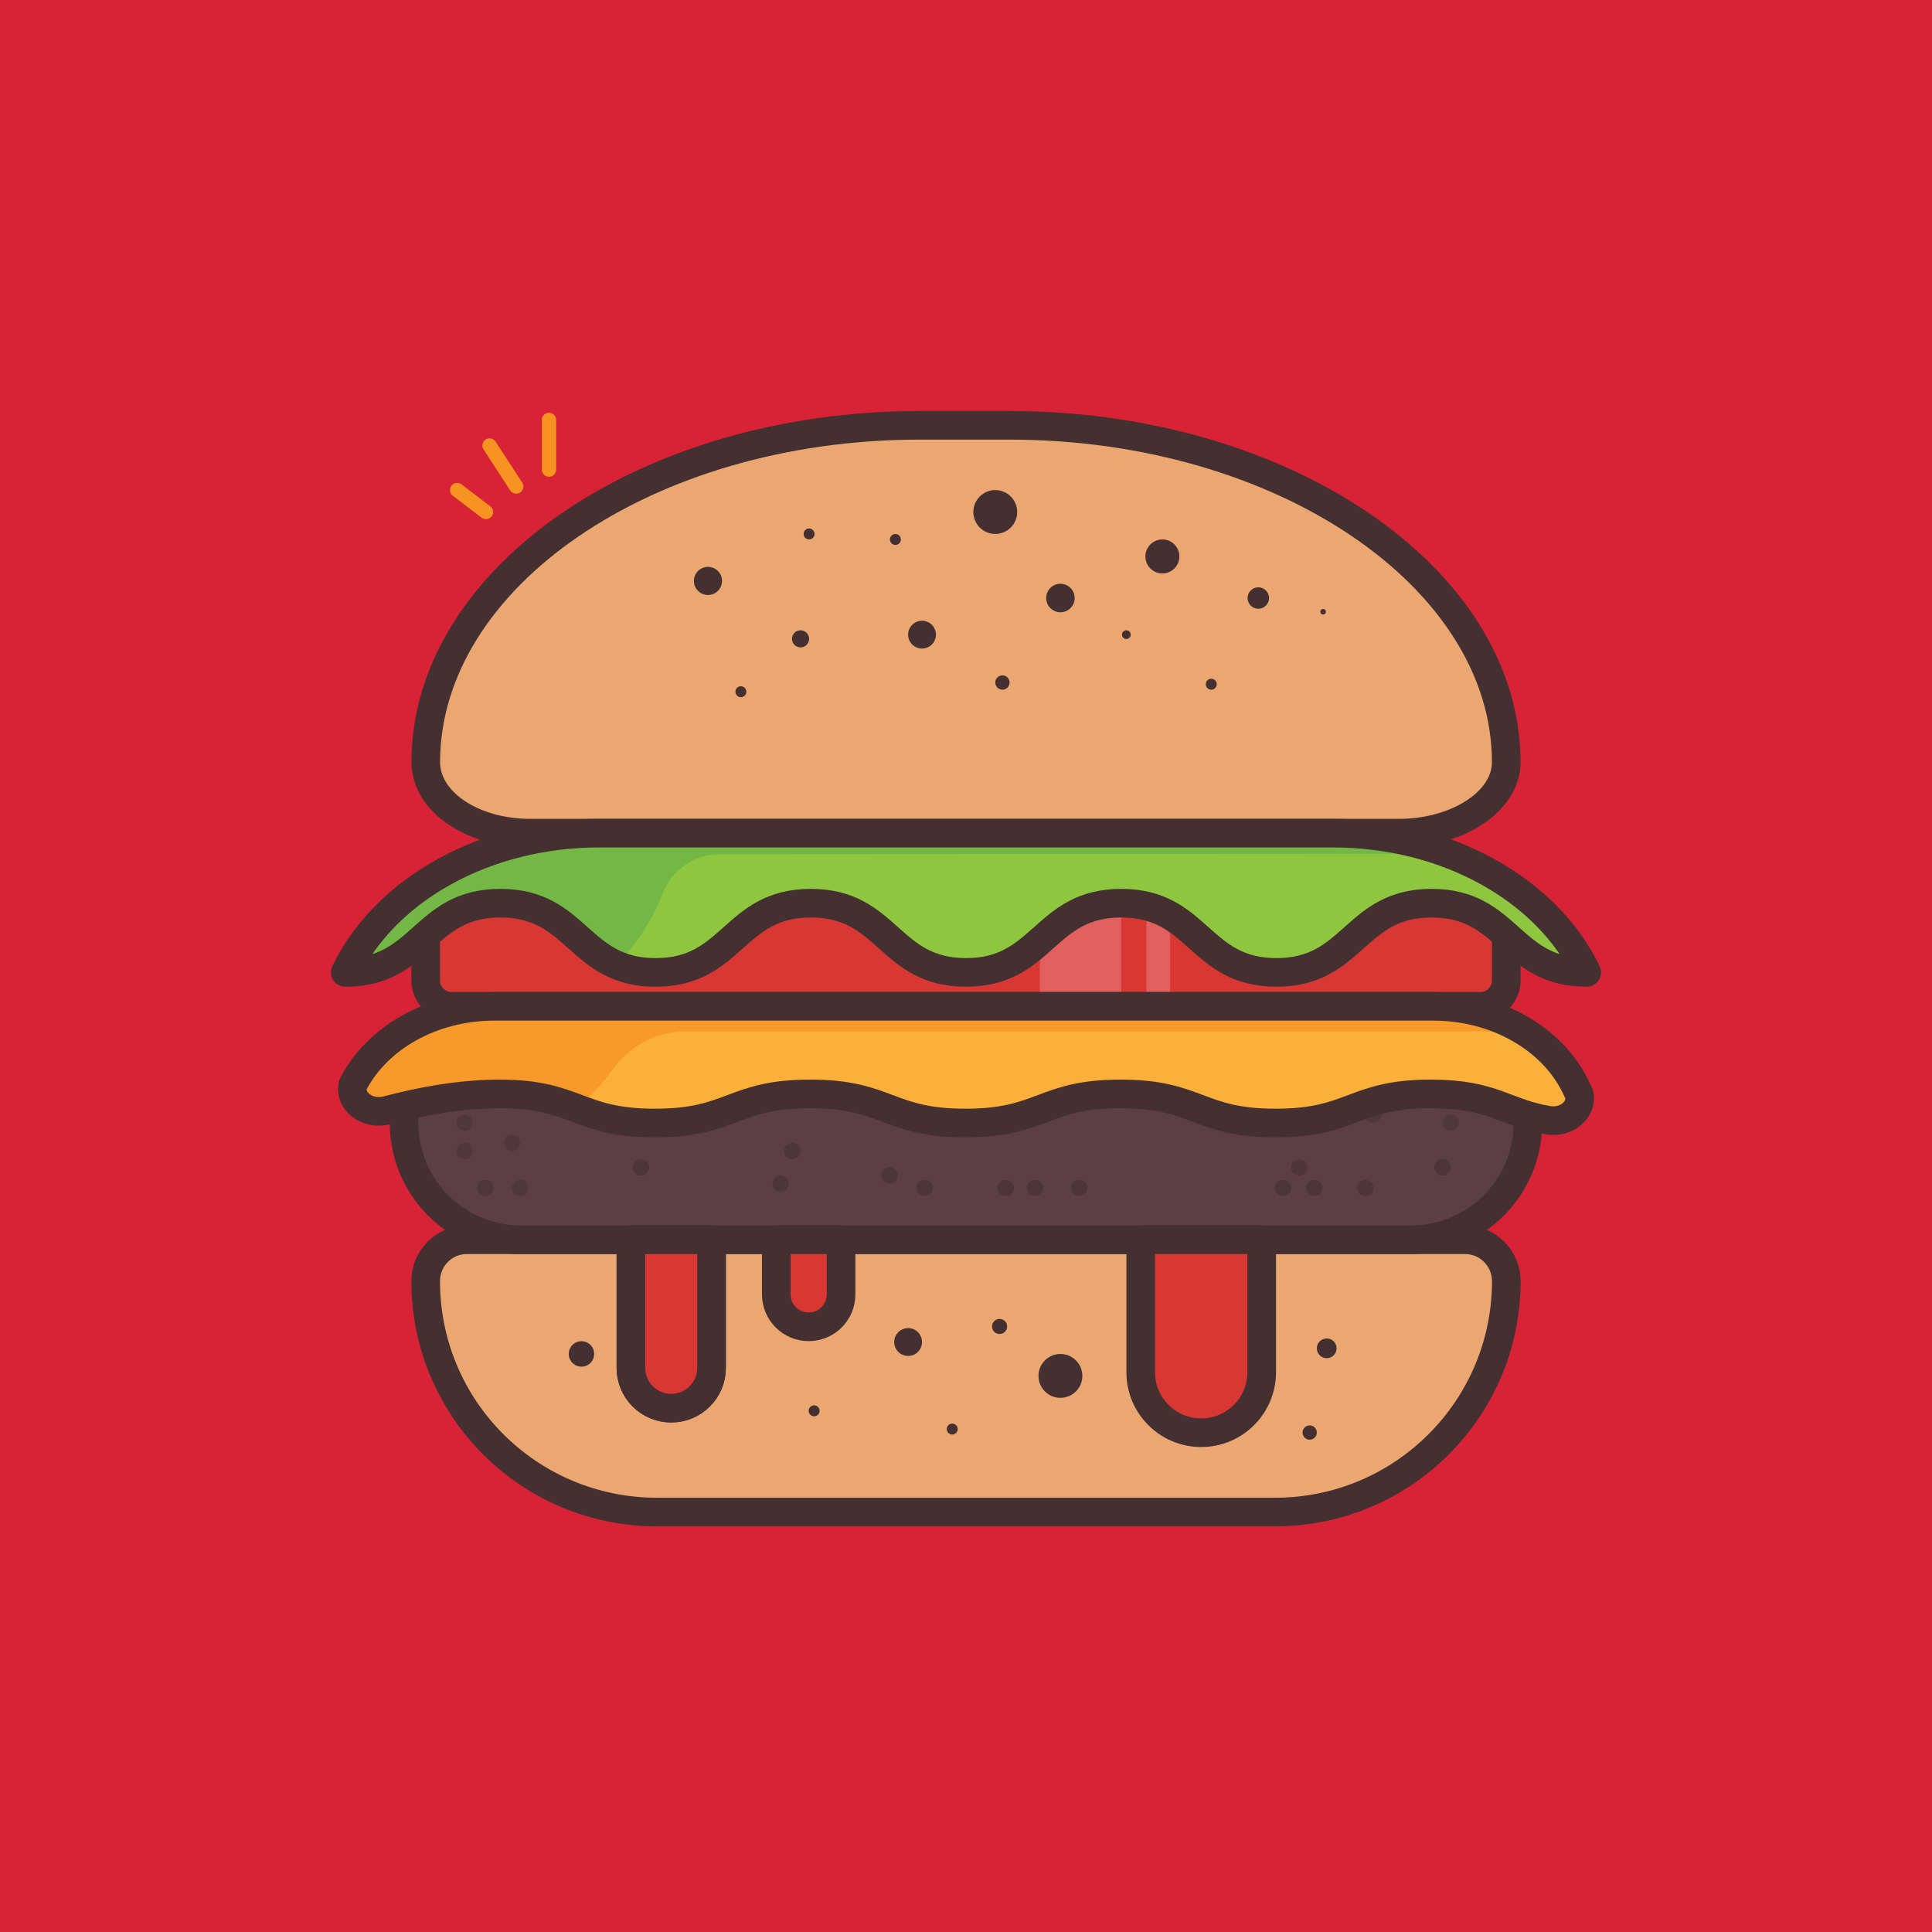 <?xml version="1.0" encoding="utf-8"?>
<!-- Generator: Adobe Illustrator 26.5.0, SVG Export Plug-In . SVG Version: 6.00 Build 0)  -->
<svg version="1.1" id="Camada_1" xmlns="http://www.w3.org/2000/svg" x="0px"
     y="0px"
     viewBox="0 0 540 540" style="enable-background:new 0 0 540 540;" xml:space="preserve">
<style type="text/css">
	.st0{fill:#D82336;}
	.st1{fill:#EAA772;}
	.st2{opacity:0.25;}
	.st3{fill:none;stroke:#443030;stroke-width:8;stroke-linecap:round;stroke-linejoin:round;stroke-miterlimit:10;}
	.st4{opacity:0.3;}
	.st5{fill:#5C3F41;}
	.st6{opacity:0.6;}
	.st7{fill:#443030;}
	.st8{opacity:0.15;}
	.st9{fill:#D93734;}
	.st10{opacity:0.3;fill:#D93734;}
	.st11{opacity:0.2;fill:#FFFFFF;}
	.st12{fill:#8EC73F;}
	.st13{fill:#73B744;}
	.st14{fill:#FBB03C;}
	.st15{fill:#F89A2B;}
	.st16{fill:none;stroke:#F79421;stroke-width:4;stroke-linecap:round;stroke-linejoin:round;stroke-miterlimit:10;}
</style>
    <rect id="XMLID_3_" class="st0" width="540" height="540"/>
    <g>
	<g id="XMLID_96_">
		<path id="XMLID_13_" class="st1" d="M356.38,422.62H183.62c-35.7,0-64.64-28.83-64.64-64.53v-0.05c0-6.34,5.14-11.53,11.48-11.53
			h279.08c6.34,0,11.48,5.25,11.48,11.58v-0.05C421.01,393.74,392.08,422.62,356.38,422.62z"/>
        <g id="XMLID_98_" class="st2">
			<path id="XMLID_72_" class="st1" d="M184,358.1v-0.05c0-6.34,5.14-11.53,11.48-11.53h-65.02c-6.34,0-11.48,5.19-11.48,11.53v0.05
				c0,35.7,28.94,64.53,64.64,64.53h65.02C212.94,422.62,184,393.79,184,358.1z"/>
            <path id="XMLID_102_" class="st1" d="M119.25,358.68h301.5c-1.13-6.03-5.71-10.62-11.2-10.62H130.46
				C124.95,348.06,120.36,352.63,119.25,358.68z"/>
		</g>
	</g>
        <path id="XMLID_2_" class="st3" d="M356.38,422.62H183.62c-35.7,0-64.64-28.83-64.64-64.53v-0.05c0-6.34,5.14-11.53,11.48-11.53
		h279.08c6.34,0,11.48,5.25,11.48,11.58v-0.05C421.01,393.74,392.08,422.62,356.38,422.62z"/>
        <g id="XMLID_70_">
		<path id="XMLID_11_" class="st1" d="M282.05,118.87h-24.92c-76.52,0-138.13,42.72-138.13,94.24v-0.12
			c0,11.05,12.88,19.89,29.3,19.89h242.58c16.42,0,30.12-8.8,30.12-19.86v0.02C421,161.51,358.57,118.87,282.05,118.87z"/>
            <path id="XMLID_71_" class="st1" d="M282.05,118.87h-24.92c-76.52,0-138.13,42.72-138.13,94.24v-0.12
			c0,11.05,12.88,19.89,29.3,19.89h242.58c16.42,0,30.12-8.8,30.12-19.86v0.02C421,161.51,358.57,118.87,282.05,118.87z"/>
            <g id="XMLID_77_" class="st4">
			<path id="XMLID_78_" class="st1" d="M119,213.1c0-0.03,0-0.05,0-0.08c0-0.01,0-0.03,0-0.04V213.1z"/>
                <path id="XMLID_79_" class="st1" d="M302.41,119.89c-6.65-0.67-13.44-1.02-20.36-1.02h-24.92c-76.48,0-138.06,42.68-138.13,94.16
				c0.03,11.03,12.9,19.84,29.3,19.84h39.31v-16.9C196.93,164.83,237.73,126.53,302.41,119.89z"/>
		</g>
            <path id="XMLID_12_" class="st3" d="M282.05,118.87h-24.92c-76.52,0-138.13,42.72-138.13,94.24v-0.12
			c0,11.05,12.88,19.89,29.3,19.89h242.58c16.42,0,30.12-8.8,30.12-19.86v0.02C421,161.51,358.57,118.87,282.05,118.87z"/>
	</g>
        <g id="XMLID_46_">
		<path id="XMLID_15_" class="st5" d="M427.05,313.89c0,18.01-14.6,32.62-32.62,32.62H145.56c-18.01,0-32.62-14.6-32.62-32.62v0
			c0-18.01,14.6-32.62,32.62-32.62h248.87C412.45,281.27,427.05,295.88,427.05,313.89L427.05,313.89z"/>
            <g id="XMLID_49_" class="st6">
			<circle id="XMLID_48_" class="st7" cx="129.88" cy="321.72" r="2.28"/>
                <circle id="XMLID_50_" class="st7" cx="145.37" cy="332.05" r="2.28"/>
                <circle id="XMLID_51_" class="st7" cx="135.65" cy="332.05" r="2.28"/>
                <circle id="XMLID_54_" class="st7" cx="129.88" cy="313.82" r="2.28"/>
                <circle id="XMLID_53_" class="st7" cx="143.09" cy="319.44" r="2.28"/>
                <circle id="XMLID_68_" class="st7" cx="179.15" cy="326.28" r="2.28"/>
                <circle id="XMLID_69_" class="st7" cx="221.42" cy="321.72" r="2.28"/>
                <circle id="XMLID_52_" class="st7" cx="381.61" cy="332.05" r="2.28"/>
                <circle id="XMLID_56_" class="st7" cx="367.4" cy="332.05" r="2.28"/>
                <circle id="XMLID_57_" class="st7" cx="358.6" cy="332.05" r="2.28"/>
                <circle id="XMLID_58_" class="st7" cx="363.16" cy="326.28" r="2.28"/>
                <circle id="XMLID_59_" class="st7" cx="405.48" cy="313.82" r="2.28"/>
                <circle id="XMLID_60_" class="st7" cx="403.2" cy="326.28" r="2.28"/>
                <circle id="XMLID_61_" class="st7" cx="383.89" cy="311.54" r="2.28"/>
                <circle id="XMLID_62_" class="st7" cx="301.62" cy="332.05" r="2.28"/>
                <circle id="XMLID_63_" class="st7" cx="281.13" cy="332.05" r="2.28"/>
                <circle id="XMLID_64_" class="st7" cx="289.23" cy="332.05" r="2.28"/>
                <circle id="XMLID_65_" class="st7" cx="258.42" cy="332.05" r="2.28"/>
                <circle id="XMLID_66_" class="st7" cx="248.62" cy="328.56" r="2.28"/>
                <circle id="XMLID_67_" class="st7" cx="218.17" cy="330.84" r="2.28"/>
		</g>
            <g id="XMLID_94_" class="st8">
			<path id="XMLID_73_" class="st5" d="M176.34,328.89v-29.99c0-9.73,7.89-17.62,17.62-17.62h-48.39
				c-18.02,0-32.62,14.6-32.62,32.62v0c0,18.02,14.6,32.62,32.62,32.62h48.39C184.23,346.51,176.34,338.62,176.34,328.89z"/>
                <path id="XMLID_99_" class="st5" d="M394.44,286.27H145.56c-18.02,0-32.62,14.6-32.62,32.62v0c0,0.47,0.02,0.94,0.04,1.41
				c7.3-1.77,17.02-3.55,26.65-3.55c9.76,0,14.33,1.71,19.61,3.69c5.57,2.08,11.89,4.45,23.82,4.45c11.93,0,18.23-2.36,23.8-4.45
				c5.27-1.98,9.82-3.69,19.58-3.69s14.31,1.71,19.58,3.69c5.56,2.08,11.86,4.45,23.8,4.45c11.93,0,18.23-2.36,23.79-4.45
				c5.27-1.98,9.82-3.68,19.58-3.68c9.75,0,14.3,1.71,19.57,3.68c5.56,2.09,11.86,4.45,23.79,4.45c11.93,0,18.23-2.36,23.78-4.45
				c5.26-1.98,9.81-3.68,19.56-3.68c9.7,0,14.17,1.69,19.35,3.66c2.23,0.84,4.66,1.76,7.56,2.54c0.17-1.33,0.26-2.68,0.26-4.06v0
				C427.05,300.88,412.45,286.27,394.44,286.27z"/>
		</g>
            <path id="XMLID_5_" class="st3" d="M427.05,313.89c0,18.01-14.6,32.62-32.62,32.62H145.56c-18.01,0-32.62-14.6-32.62-32.62v0
			c0-18.01,14.6-32.62,32.62-32.62h248.87C412.45,281.27,427.05,295.88,427.05,313.89L427.05,313.89z"/>
	</g>
        <g id="XMLID_44_">
		<path id="XMLID_16_" class="st9" d="M421.01,274.02c0,4-3.25,7.25-7.25,7.25H126.23c-4,0-7.25-3.25-7.25-7.25v-16.91
			c0-4,3.25-7.25,7.25-7.25h287.53c4,0,7.25,3.25,7.25,7.25V274.02z"/>
            <path id="XMLID_55_" class="st9" d="M421.01,274.02c0,4-3.25,7.25-7.25,7.25H126.23c-4,0-7.25-3.25-7.25-7.25v-16.91
			c0-4,3.25-7.25,7.25-7.25h287.53c4,0,7.25,3.25,7.25,7.25V274.02z"/>
            <path id="XMLID_75_" class="st10" d="M173.88,274.02v-16.91c0-4,3.25-7.25,7.25-7.25h-54.89c-4,0-7.25,3.25-7.25,7.25v16.91
			c0,4,3.25,7.25,7.25,7.25h54.89C177.12,281.27,173.88,278.03,173.88,274.02z"/>
            <rect id="XMLID_45_" x="290.66" y="249.86" class="st11" width="22.73" height="31.41"/>
            <rect id="XMLID_47_" x="320.43" y="249.86" class="st11" width="6.62" height="31.41"/>
            <path id="XMLID_7_" class="st3" d="M421.01,274.02c0,4-3.25,7.25-7.25,7.25H126.23c-4,0-7.25-3.25-7.25-7.25v-16.91
			c0-4,3.25-7.25,7.25-7.25h287.53c4,0,7.25,3.25,7.25,7.25V274.02z"/>
	</g>
        <g id="XMLID_74_">
		<path id="XMLID_14_" class="st12" d="M96.49,271.79L96.49,271.79c11.31-23.45,39.47-38.92,70.86-38.92h205.3
			c31.39,0,59.55,15.47,70.86,38.91v0c-21.69,0-21.69-19.34-43.37-19.34c-21.69,0-21.69,19.35-43.37,19.35
			c-21.69,0-21.69-19.35-43.38-19.35c-21.69,0-21.69,19.35-43.38,19.35c-21.69,0-21.69-19.35-43.38-19.35
			c-21.69,0-21.69,19.35-43.38,19.35c-21.69,0-21.69-19.35-43.38-19.35S118.18,271.79,96.49,271.79z"/>
            <path id="XMLID_80_" class="st13" d="M404.11,238.62c-11.97-6.14-16.6-5.75-31.46-5.75h-183.6h-5.03h-16.67
			c-31.39,0-59.55,15.47-70.86,38.91v0.01c21.69,0,21.69-19.35,43.38-19.35c13.9,0,25.03,11.59,32.54,17.3l2.36-2.71
			c4.48-5.14,8-10.98,10.44-17.25c2.57-6.62,8.86-11.04,15.96-11.04L404.11,238.62z"/>
            <path id="XMLID_8_" class="st3" d="M96.49,271.79L96.49,271.79c11.31-23.45,39.47-38.92,70.86-38.92h205.3
			c31.39,0,59.55,15.47,70.86,38.91v0c-21.69,0-21.69-19.34-43.37-19.34c-21.69,0-21.69,19.35-43.37,19.35
			c-21.69,0-21.69-19.35-43.38-19.35c-21.69,0-21.69,19.35-43.38,19.35c-21.69,0-21.69-19.35-43.38-19.35
			c-21.69,0-21.69,19.35-43.38,19.35c-21.69,0-21.69-19.35-43.38-19.35S118.18,271.79,96.49,271.79z"/>
	</g>
        <g id="XMLID_76_">
		<path id="XMLID_9_" class="st14" d="M98.61,303.24c-1.04,4.64,4.19,8.52,9.55,7.09c8.29-2.21,19.89-4.58,31.47-4.58
			c21.69,0,21.74,8.14,43.43,8.14c21.69,0,21.69-8.14,43.38-8.14c21.69,0,21.69,8.14,43.38,8.14c21.69,0,21.68-8.14,43.37-8.14
			c21.69,0,21.67,8.14,43.36,8.14c21.69,0,21.66-8.14,43.34-8.14c17.52,0,20.64,5.31,32.79,7.35c5.14,0.86,9.68-2.95,8.71-7.28
			l-0.91-1.9c-6.54-13.68-22.31-22.65-39.84-22.65H138.12C120.91,281.27,105.36,289.92,98.61,303.24L98.61,303.24z"/>
            <path id="XMLID_81_" class="st15" d="M426.02,288.29c-7.21-4.45-16.04-7.02-25.38-7.02H188.48h-7.35h-6.4h-36.61
			c-17.22,0-32.77,8.65-39.51,21.97h0c-1.04,4.64,4.19,8.52,9.55,7.09c8.29-2.21,19.89-4.58,31.47-4.58
			c10.58,0,16.01,1.93,21.31,3.92l2.03-1.59c2.79-2.19,5.95-5.98,8.69-9.66c4.73-6.36,12.16-10.13,20.08-10.13H426.02z"/>
            <path id="XMLID_6_" class="st3" d="M98.61,303.24c-1.04,4.64,4.19,8.52,9.55,7.09c8.29-2.21,19.89-4.58,31.47-4.58
			c21.69,0,21.74,8.14,43.43,8.14c21.69,0,21.69-8.14,43.38-8.14c21.69,0,21.69,8.14,43.38,8.14c21.69,0,21.68-8.14,43.37-8.14
			c21.69,0,21.67,8.14,43.36,8.14c21.69,0,21.66-8.14,43.34-8.14c17.52,0,20.64,5.31,32.79,7.35c5.14,0.86,9.68-2.95,8.71-7.28
			l-0.91-1.9c-6.54-13.68-22.31-22.65-39.84-22.65H138.12C120.91,281.27,105.36,289.92,98.61,303.24L98.61,303.24z"/>
	</g>
        <path id="XMLID_17_" class="st3" d="M187.61,393.59L187.61,393.59c-6.22,0-11.27-5.05-11.27-11.27v-35.81h22.54v35.81
		C198.88,388.55,193.83,393.59,187.61,393.59z"/>
        <path id="XMLID_10_" class="st9" d="M187.61,393.59L187.61,393.59c-6.22,0-11.27-5.05-11.27-11.27v-35.81h22.54v35.81
		C198.88,388.55,193.83,393.59,187.61,393.59z"/>
        <path id="XMLID_20_" class="st9" d="M226.03,370.85L226.03,370.85c-5,0-9.05-4.05-9.05-9.05v-15.29h18.1v15.29
		C235.08,366.8,231.03,370.85,226.03,370.85z"/>
        <path id="XMLID_19_" class="st3" d="M226.03,370.85L226.03,370.85c-5,0-9.05-4.05-9.05-9.05v-15.29h18.1v15.29
		C235.08,366.8,231.03,370.85,226.03,370.85z"/>
        <path id="XMLID_18_" class="st3" d="M187.61,393.59L187.61,393.59c-6.22,0-11.27-5.05-11.27-11.27v-35.81h22.54v35.81
		C198.88,388.55,193.83,393.59,187.61,393.59z"/>
        <path id="XMLID_22_" class="st9" d="M335.74,400.45L335.74,400.45c-9.34,0-16.91-7.57-16.91-16.91v-37.03h33.82v37.03
		C352.65,392.88,345.08,400.45,335.74,400.45z"/>
        <path id="XMLID_21_" class="st3" d="M335.74,400.45L335.74,400.45c-9.34,0-16.91-7.57-16.91-16.91v-37.03h33.82v37.03
		C352.65,392.88,345.08,400.45,335.74,400.45z"/>
        <g>
		<circle id="XMLID_42_" class="st7" cx="162.52" cy="378.43" r="3.55"/>
            <circle id="XMLID_41_" class="st7" cx="366.06" cy="400.4" r="2"/>
            <circle id="XMLID_40_" class="st7" cx="266.15" cy="399.43" r="1.53"/>
            <circle id="XMLID_39_" class="st7" cx="253.82" cy="375.1" r="3.89"/>
            <circle id="XMLID_37_" class="st7" cx="227.56" cy="394.33" r="1.53"/>
            <circle id="XMLID_38_" class="st7" cx="296.39" cy="384.57" r="6.13"/>
            <circle id="XMLID_103_" class="st7" cx="370.82" cy="376.86" r="2.76"/>
            <circle id="XMLID_101_" class="st7" cx="279.39" cy="370.75" r="2.11"/>
	</g>
        <g id="XMLID_24_">
		<circle id="XMLID_23_" class="st7" cx="197.88" cy="162.37" r="3.93"/>
            <circle id="XMLID_25_" class="st7" cx="257.71" cy="177.39" r="3.89"/>
            <circle id="XMLID_34_" class="st7" cx="280.18" cy="190.77" r="2"/>
            <circle id="XMLID_33_" class="st7" cx="351.7" cy="167.15" r="3"/>
            <circle id="XMLID_43_" class="st7" cx="278.18" cy="143.11" r="6.13"/>
            <circle id="XMLID_30_" class="st7" cx="324.89" cy="155.53" r="4.75"/>
            <circle id="XMLID_31_" class="st7" cx="223.75" cy="178.56" r="2.39"/>
            <circle id="XMLID_27_" class="st7" cx="296.39" cy="167.15" r="3.98"/>
            <circle id="XMLID_26_" class="st7" cx="250.27" cy="150.78" r="1.53"/>
            <circle id="XMLID_32_" class="st7" cx="207.08" cy="193.34" r="1.53"/>
            <circle id="XMLID_36_" class="st7" cx="369.82" cy="170.98" r="0.77"/>
            <circle id="XMLID_35_" class="st7" cx="226.14" cy="149.24" r="1.53"/>
            <circle id="XMLID_28_" class="st7" cx="338.55" cy="191.24" r="1.53"/>
            <circle id="XMLID_29_" class="st7" cx="314.82" cy="177.39" r="1.22"/>
	</g>
        <line id="XMLID_110_" class="st16" x1="127.78" y1="136.98" x2="135.83" y2="143.11"/>
        <line id="XMLID_111_" class="st16" x1="136.83" y1="124.53" x2="144.28" y2="135.98"/>
        <line id="XMLID_112_" class="st16" x1="153.45" y1="117.38" x2="153.45" y2="131.26"/>
</g>
</svg>
